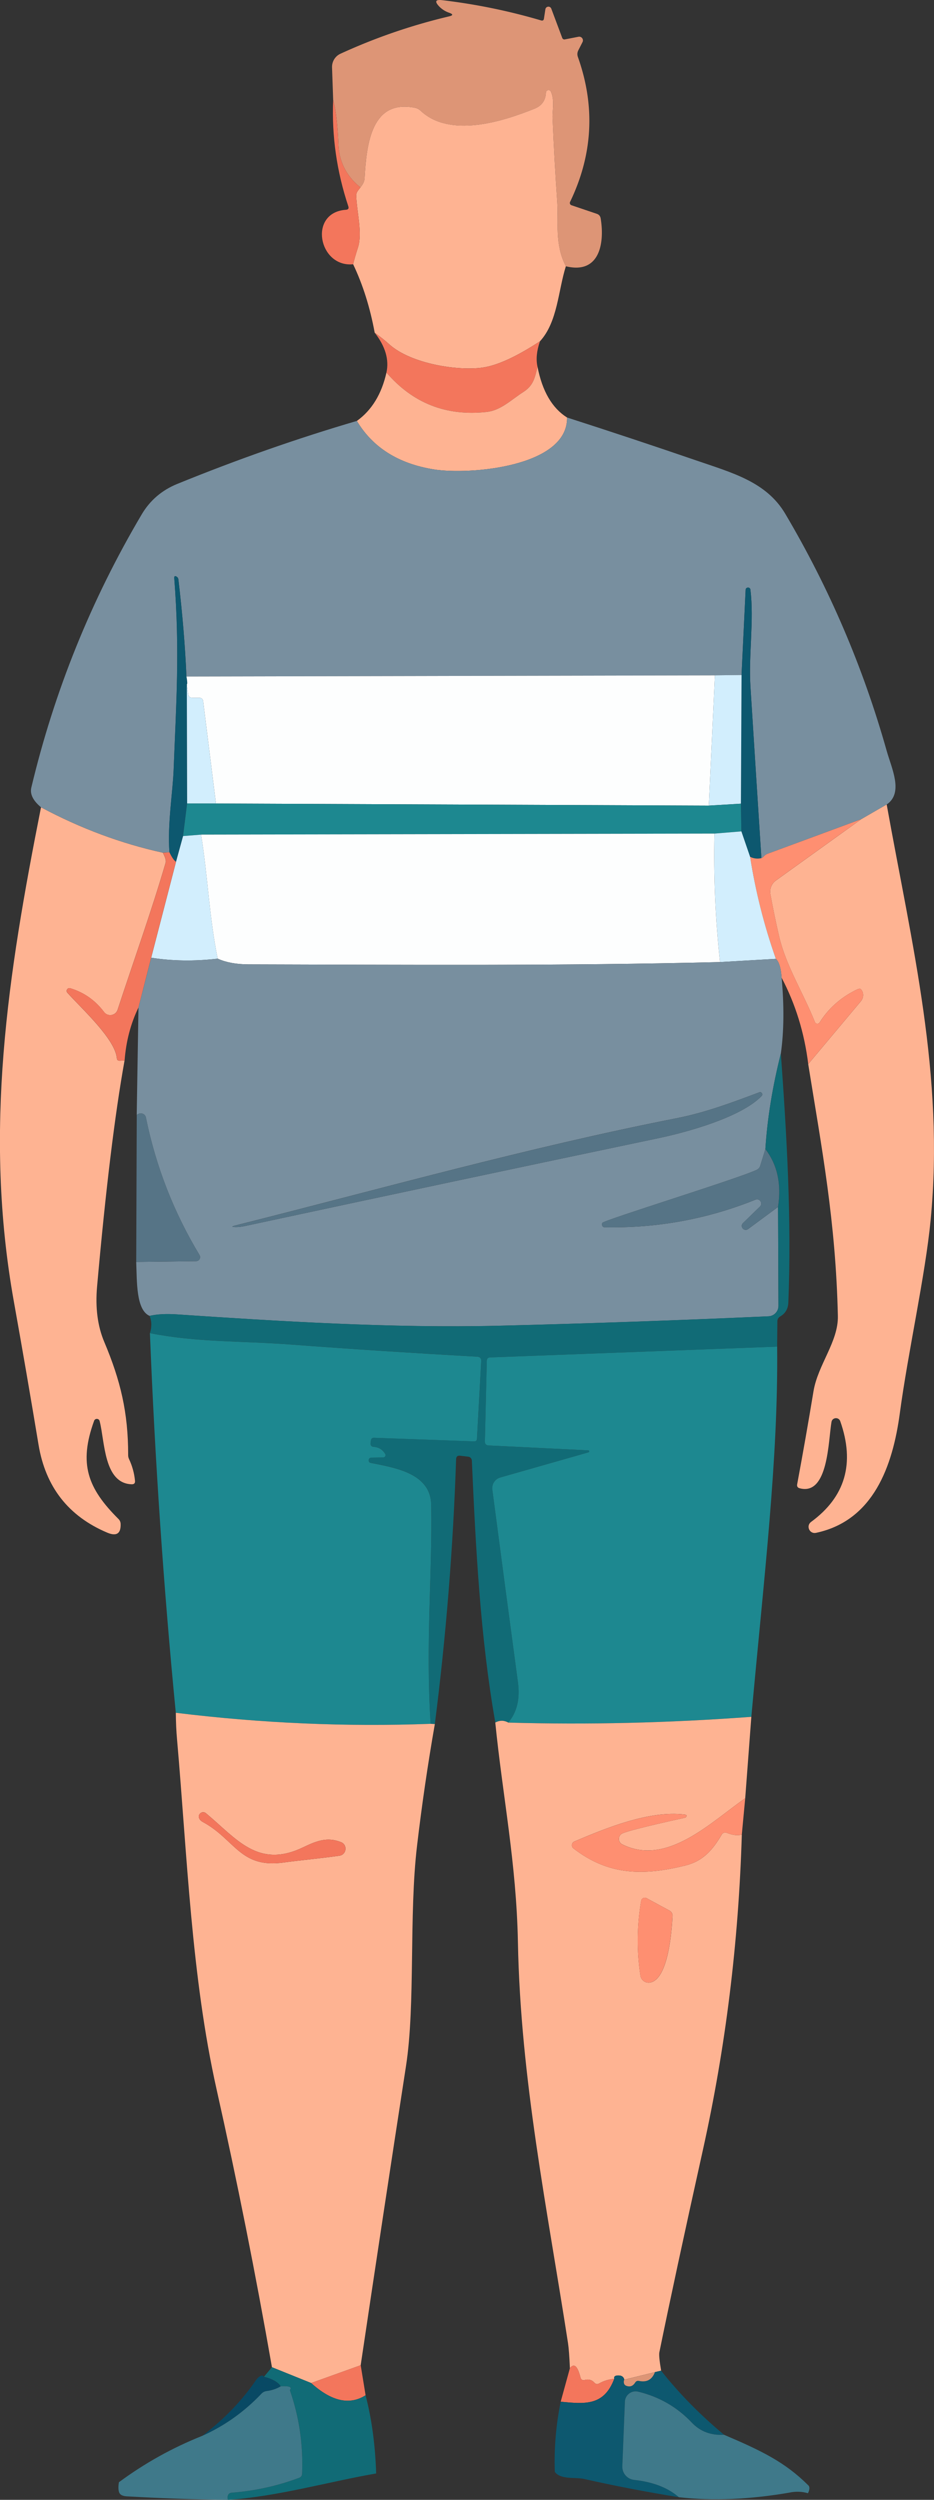 <?xml version="1.0" encoding="UTF-8" standalone="no"?>
<!-- Created with Inkscape (http://www.inkscape.org/) -->

<svg
   width="41.934mm"
   height="112.157mm"
   viewBox="0 0 41.934 112.157"
   version="1.1"
   id="svg1"
   inkscape:version="1.3 (0e150ed6c4, 2023-07-21)"
   sodipodi:docname="overweight_male.svg"
   xmlns:inkscape="http://www.inkscape.org/namespaces/inkscape"
   xmlns:sodipodi="http://sodipodi.sourceforge.net/DTD/sodipodi-0.dtd"
   xmlns="http://www.w3.org/2000/svg"
   xmlns:svg="http://www.w3.org/2000/svg">
  <rect x="0" y="0" width="41.934" height="112.157" fill="#333333" stroke="none"/>
  <sodipodi:namedview
     id="namedview1"
     pagecolor="#505050"
     bordercolor="#ffffff"
     borderopacity="1"
     inkscape:showpageshadow="0"
     inkscape:pageopacity="0"
     inkscape:pagecheckerboard="1"
     inkscape:deskcolor="#505050"
     inkscape:document-units="mm"
     inkscape:zoom="1.4627806"
     inkscape:cx="178.76912"
     inkscape:cy="265.59007"
     inkscape:window-width="1920"
     inkscape:window-height="1017"
     inkscape:window-x="1912"
     inkscape:window-y="-8"
     inkscape:window-maximized="1"
     inkscape:current-layer="layer1" />
  <defs
     id="defs1" />
  <g
     inkscape:label="Warstwa 1"
     inkscape:groupmode="layer"
     id="layer1"
     transform="translate(-87.129,-40.624)">
    <path
       fill="#dd9576"
       d="m 112.535,52.57 c -0.516,-0.987 -0.325,-1.998 -0.386,-2.865 q -0.132,-1.892 -0.212,-3.789 c -0.013,-0.31 0.101,-0.799 -0.074,-1.18 a 0.116,0.116 0 0 0 -0.222,0.042 q -0.024,0.529 -0.513,0.725 c -1.466,0.59 -3.823,1.328 -5.13,0.077 q -0.095,-0.093 -0.228,-0.116 c -1.947,-0.392 -2.18,1.558 -2.273,3.18 q -0.011,0.183 -0.185,0.389 -0.937,-0.751 -0.987,-1.924 -0.058,-1.355 -0.238,-2.003 l -0.05,-1.455 a 0.654,0.648 76.8 0 1 0.378,-0.616 q 2.352,-1.079 4.871,-1.675 0.288,-0.066 0.008,-0.164 -0.265,-0.093 -0.45,-0.286 -0.315,-0.333 0.14,-0.278 2.26,0.267 4.437,0.908 0.114,0.032 0.13,-0.082 l 0.064,-0.418 a 0.138,0.138 0 0 1 0.265,-0.029 l 0.492,1.315 a 0.103,0.103 0 0 0 0.116,0.066 l 0.614,-0.119 a 0.167,0.167 0 0 1 0.18,0.241 l -0.188,0.368 q -0.074,0.146 -0.018,0.302 1.18,3.321 -0.352,6.498 a 0.108,0.108 0 0 0 0.064,0.151 l 1.135,0.384 q 0.148,0.05 0.175,0.206 c 0.188,1.156 -0.071,2.511 -1.561,2.148 z"
       id="path1085"
       style="stroke-width:0.265" />
    <path
       fill="#feb392"
       d="m 112.535,52.57 c -0.347,1.093 -0.368,2.498 -1.162,3.365 -1.055,0.691 -1.914,1.085 -2.577,1.18 -1.082,0.159 -3.207,-0.159 -4.188,-1.042 -0.183,-0.166 -0.402,-0.34 -0.656,-0.521 -0.208,-1.132 -0.531,-2.156 -0.968,-3.072 0.051,-0.208 0.123,-0.458 0.217,-0.749 0.209,-0.64 -0.053,-1.622 -0.077,-2.31 -0.004,-0.088 0.021,-0.168 0.074,-0.238 l 0.114,-0.151 c 0.116,-0.138 0.178,-0.267 0.185,-0.389 0.093,-1.622 0.325,-3.572 2.273,-3.18 0.088,0.016 0.164,0.055 0.228,0.116 1.307,1.251 3.664,0.513 5.13,-0.077 0.326,-0.131 0.497,-0.372 0.513,-0.725 0.006,-0.122 0.172,-0.153 0.222,-0.042 0.175,0.381 0.061,0.87 0.074,1.18 0.053,1.265 0.123,2.528 0.212,3.789 0.061,0.868 -0.13,1.879 0.386,2.865 z"
       id="path1089"
       sodipodi:nodetypes="ccccccccccccccccccc"
       style="stroke-width:0.265" />
    <path
       fill="#f3765c"
       d="m 102.087,45.106 q 0.18,0.648 0.238,2.003 0.05,1.172 0.987,1.924 l -0.114,0.151 q -0.079,0.106 -0.074,0.238 c 0.024,0.688 0.286,1.67 0.077,2.31 q -0.14,0.437 -0.217,0.749 c -1.556,0.151 -2.029,-2.331 -0.32,-2.445 q 0.151,-0.011 0.103,-0.156 -0.781,-2.349 -0.68,-4.773 z"
       id="path1092"
       style="stroke-width:0.265" />
    <path
       fill="#f3765c"
       d="m 103.952,55.552 q 0.381,0.273 0.656,0.521 c 0.982,0.884 3.106,1.201 4.188,1.042 q 0.995,-0.143 2.577,-1.18 -0.225,0.646 -0.111,1.148 c -0.119,0.495 -0.18,0.836 -0.64,1.132 -0.529,0.336 -1.005,0.823 -1.64,0.892 q -2.725,0.299 -4.503,-1.767 0.191,-0.87 -0.527,-1.789 z"
       id="path1124"
       style="stroke-width:0.265" />
    <path
       fill="#feb392"
       d="m 111.263,57.084 q 0.32,1.64 1.326,2.273 c 0.032,2.22 -4.395,2.582 -5.98,2.328 q -2.387,-0.384 -3.458,-2.175 1.003,-0.72 1.328,-2.17 1.778,2.066 4.503,1.767 c 0.635,-0.069 1.111,-0.556 1.64,-0.892 0.46,-0.296 0.521,-0.638 0.64,-1.132 z"
       id="path1132"
       style="stroke-width:0.265" />
    <path
       fill="#788f9f"
       d="m 126.939,76.719 -1.148,0.661 -4.204,1.553 c -0.067,0.026 -0.124,0.067 -0.172,0.122 -0.034,0.041 -0.067,0.064 -0.101,0.071 -0.166,-2.566 -0.33,-5.135 -0.492,-7.705 -0.087,-1.413 0.167,-2.966 0,-4.331 -0.005,-0.145 -0.222,-0.137 -0.217,0.008 l -0.183,3.81 -1.196,0.016 -23.725,0.053 c -0.06,-1.381 -0.181,-2.834 -0.362,-4.358 -0.005,-0.049 -0.028,-0.088 -0.069,-0.116 -0.085,-0.058 -0.123,-0.036 -0.116,0.066 0.257,3.276 0.082,5.699 -0.029,8.604 -0.037,0.984 -0.283,2.439 -0.188,3.688 l -0.296,0.021 c -1.871,-0.411 -3.694,-1.09 -5.469,-2.037 -0.36,-0.3 -0.505,-0.594 -0.437,-0.884 1.034,-4.336 2.686,-8.422 4.956,-12.258 0.374,-0.631 0.907,-1.087 1.598,-1.368 2.704,-1.101 5.391,-2.043 8.062,-2.826 0.714,1.194 1.867,1.919 3.458,2.175 1.585,0.254 6.011,-0.108 5.98,-2.328 1.968,0.633 3.9,1.274 5.794,1.924 1.622,0.558 3.154,0.96 4.003,2.397 1.979,3.343 3.496,6.885 4.551,10.628 0.222,0.794 0.77,1.889 0.003,2.413 z"
       id="path1133"
       sodipodi:nodetypes="cccccccccccccccccccccccccccc"
       style="stroke-width:0.265" />
    <path
       fill="#0d586f"
       d="m 95.501,70.977 c 0.041,0.229 0.046,0.347 0.016,0.352 l 0.013,5.342 -0.183,1.463 -0.318,1.159 c -0.093,-0.071 -0.191,-0.214 -0.294,-0.431 -0.095,-1.249 0.151,-2.704 0.188,-3.688 0.111,-2.905 0.286,-5.329 0.029,-8.604 -0.007,-0.102 0.032,-0.124 0.116,-0.066 0.041,0.028 0.064,0.067 0.069,0.116 0.182,1.524 0.303,2.977 0.362,4.358 z"
       id="path1139"
       sodipodi:nodetypes="ccccccccccc"
       style="stroke-width:0.265" />
    <path
       fill="#0d586f"
       d="m 121.314,79.126 c -0.176,0.041 -0.346,0.021 -0.508,-0.058 l -0.392,-1.143 -0.021,-1.244 0.029,-5.773 0.183,-3.81 c -0.005,-0.145 0.212,-0.153 0.217,-0.008 0.167,1.365 -0.087,2.918 0,4.331 0.162,2.57 0.326,5.138 0.492,7.705 z"
       id="path1142"
       sodipodi:nodetypes="ccccccccc"
       style="stroke-width:0.265" />
    <path
       fill="#fdfefe"
       d="m 119.227,70.924 -0.275,5.845 -22.127,-0.095 -0.577,-4.606 c -0.011,-0.078 -0.078,-0.137 -0.159,-0.138 h -0.32 c -0.113,0 -0.176,-0.056 -0.191,-0.167 l -0.061,-0.434 c 0.03,-0.005 0.025,-0.123 -0.016,-0.352 z"
       id="path1147"
       sodipodi:nodetypes="cccccscccc"
       style="stroke-width:0.265" />
    <path
       fill="#d2eefd"
       d="m 120.423,70.908 -0.029,5.773 -1.442,0.087 0.275,-5.845 z"
       id="path1148"
       sodipodi:nodetypes="ccccc"
       style="stroke-width:0.265" />
    <path
       fill="#d2eefd"
       d="m 95.517,71.329 0.061,0.434 c 0.014,0.111 0.078,0.167 0.191,0.167 h 0.32 c 0.08,5.3e-4 0.148,0.059 0.159,0.138 l 0.577,4.606 -1.294,-0.003 z"
       id="path1149"
       sodipodi:nodetypes="ccsccccc"
       style="stroke-width:0.265" />
    <path
       fill="#1d8890"
       d="m 96.824,76.674 22.127,0.095 1.442,-0.087 0.021,1.244 -1.209,0.098 -23.048,0.048 -0.81,0.064 0.183,-1.463 z"
       id="path1155"
       sodipodi:nodetypes="ccccccccc"
       style="stroke-width:0.265" />
    <path
       fill="#feb392"
       d="m 126.939,76.719 c 1.135,6.316 2.598,12.152 1.974,18.632 -0.241,2.506 -1.011,5.903 -1.384,8.676 -0.32,2.381 -1.188,4.826 -3.768,5.371 -0.287,0.057 -0.453,-0.313 -0.22,-0.489 1.542,-1.127 1.979,-2.635 1.312,-4.524 -0.072,-0.195 -0.355,-0.17 -0.392,0.034 -0.146,0.833 -0.138,3.326 -1.431,2.977 -0.09,-0.025 -0.127,-0.083 -0.111,-0.175 0.259,-1.39 0.504,-2.781 0.733,-4.172 0.198,-1.199 1.122,-2.23 1.095,-3.384 -0.093,-4.244 -0.73,-7.559 -1.331,-11.298 l 2.363,-2.82 c 0.139,-0.166 0.138,-0.402 -0.003,-0.545 -0.03,-0.032 -0.103,-0.019 -0.22,0.04 -0.697,0.349 -1.239,0.834 -1.627,1.455 -0.054,0.084 -0.18,0.073 -0.214,-0.019 -0.513,-1.294 -1.296,-2.516 -1.603,-3.831 -0.15,-0.646 -0.281,-1.281 -0.394,-1.905 -0.042,-0.236 0.055,-0.475 0.249,-0.614 l 3.823,-2.746 z"
       id="path1157"
       sodipodi:nodetypes="cccccccccccccccccccccc"
       style="stroke-width:0.265" />
    <path
       fill="#feb392"
       d="m 88.971,76.846 c 1.774,0.947 3.597,1.626 5.469,2.037 0.111,0.205 0.153,0.355 0.124,0.452 -0.646,2.212 -1.437,4.4 -2.154,6.591 -0.088,0.268 -0.441,0.328 -0.609,0.103 -0.397,-0.526 -0.902,-0.881 -1.516,-1.066 -0.123,-0.041 -0.219,0.11 -0.13,0.204 0.643,0.714 2.146,2.074 2.22,2.937 0.007,0.076 0.049,0.113 0.124,0.111 l 0.222,-0.008 c -0.436,2.413 -0.847,5.791 -1.233,10.134 -0.085,0.953 0.023,1.783 0.323,2.492 0.73,1.73 1.074,3.17 1.072,5.069 -0.002,0.066 0.013,0.131 0.042,0.191 0.145,0.309 0.233,0.631 0.265,0.966 0.011,0.109 -0.039,0.162 -0.148,0.159 -1.259,-0.04 -1.204,-1.934 -1.439,-2.834 -0.029,-0.127 -0.206,-0.136 -0.249,-0.013 -0.699,1.926 -0.294,3.024 1.098,4.408 0.056,0.056 0.089,0.131 0.093,0.209 0.018,0.443 -0.183,0.576 -0.601,0.4 -1.743,-0.737 -2.771,-2.053 -3.085,-3.948 -0.355,-2.141 -0.724,-4.284 -1.109,-6.429 -1.368,-7.646 -0.267,-14.661 1.22,-22.164 z"
       id="path1159"
       sodipodi:nodetypes="cccccccccccccccccccccccc"
       style="stroke-width:0.265" />
    <path
       fill="#fe8f71"
       d="m 125.791,77.38 -3.823,2.746 c -0.194,0.139 -0.291,0.378 -0.249,0.614 0.113,0.624 0.244,1.259 0.394,1.905 0.307,1.315 1.09,2.537 1.603,3.831 0.035,0.092 0.16,0.103 0.214,0.019 0.388,-0.621 0.93,-1.106 1.627,-1.455 0.116,-0.058 0.19,-0.071 0.22,-0.04 0.141,0.143 0.142,0.379 0.003,0.545 l -2.363,2.82 c -0.173,-1.402 -0.572,-2.694 -1.196,-3.876 -0.028,-0.436 -0.115,-0.718 -0.259,-0.847 -0.526,-1.489 -0.911,-3.014 -1.156,-4.575 0.162,0.079 0.332,0.099 0.508,0.058 0.034,-0.007 0.067,-0.031 0.101,-0.071 0.048,-0.055 0.105,-0.095 0.172,-0.122 z"
       id="path1163"
       sodipodi:nodetypes="ccccccccccccccccc"
       style="stroke-width:0.265" />
    <path
       fill="#d2eefd"
       d="m 120.415,77.925 0.392,1.143 c 0.245,1.561 0.631,3.086 1.156,4.575 l -2.506,0.146 c -0.212,-1.939 -0.295,-3.86 -0.251,-5.765 z"
       id="path1166"
       sodipodi:nodetypes="cccccc"
       style="stroke-width:0.265" />
    <path
       fill="#fdfefe"
       d="m 119.205,78.023 c -0.044,1.905 0.04,3.827 0.251,5.765 -7.054,0.175 -14.11,0.122 -21.167,0.103 -0.554,-0.002 -1.016,-0.087 -1.386,-0.257 -0.381,-1.863 -0.442,-3.691 -0.746,-5.564 z"
       id="path1167"
       sodipodi:nodetypes="cccccc"
       style="stroke-width:0.265" />
    <path
       fill="#d2eefd"
       d="m 96.158,78.071 c 0.304,1.873 0.365,3.702 0.746,5.564 -1.041,0.122 -2.036,0.108 -2.987,-0.042 l 1.114,-4.299 0.318,-1.159 z"
       id="path1168"
       sodipodi:nodetypes="cccccc"
       style="stroke-width:0.265" />
    <path
       fill="#f3765c"
       d="m 94.44,78.883 0.296,-0.021 c 0.102,0.217 0.2,0.361 0.294,0.431 l -1.114,4.299 -0.569,2.233 c -0.351,0.723 -0.559,1.517 -0.624,2.381 l -0.222,0.008 c -0.076,0.002 -0.117,-0.035 -0.124,-0.111 -0.074,-0.863 -1.577,-2.223 -2.22,-2.937 -0.09,-0.094 0.006,-0.245 0.13,-0.204 0.614,0.185 1.119,0.541 1.516,1.066 0.168,0.225 0.52,0.165 0.609,-0.103 0.717,-2.191 1.508,-4.379 2.154,-6.591 0.028,-0.097 -0.013,-0.248 -0.124,-0.452 z"
       id="path1172"
       sodipodi:nodetypes="cccccccccccccc"
       style="stroke-width:0.265" />
    <path
       fill="#788f9f"
       d="m 93.917,83.592 c 0.951,0.15 1.946,0.164 2.987,0.042 0.37,0.169 0.833,0.255 1.386,0.257 7.056,0.019 14.113,0.071 21.167,-0.103 l 2.506,-0.146 c 0.145,0.129 0.231,0.411 0.259,0.847 0.116,1.27 0.105,2.402 -0.034,3.397 -0.377,1.494 -0.609,2.925 -0.696,4.292 l -0.23,0.746 c -0.026,0.085 -0.079,0.146 -0.159,0.185 -0.746,0.368 -6.879,2.26 -6.932,2.381 -0.04,0.092 0.007,0.194 0.09,0.196 2.351,0.049 4.613,-0.362 6.784,-1.236 0.192,-0.079 0.351,0.166 0.201,0.31 l -0.762,0.741 c -0.151,0.153 0.051,0.393 0.228,0.27 l 1.349,-0.997 0.018,4.437 c 0.002,0.252 -0.196,0.46 -0.447,0.471 -4.066,0.183 -8.098,0.325 -12.097,0.423 -4.805,0.119 -9.988,-0.206 -14.452,-0.508 -0.496,-0.034 -0.908,-0.011 -1.238,0.066 -0.614,-0.27 -0.564,-1.548 -0.601,-2.421 l 2.693,-0.034 c 0.138,-0.003 0.222,-0.154 0.151,-0.273 -1.157,-1.916 -1.96,-3.972 -2.408,-6.17 -0.019,-0.09 -0.072,-0.149 -0.159,-0.177 -0.083,-0.026 -0.168,-0.006 -0.254,0.061 l 0.079,-4.823 z m 4.241,12.033 c 6.168,-1.326 12.34,-2.637 18.516,-3.932 1.289,-0.27 3.723,-0.934 4.651,-1.897 0.076,-0.077 -0.007,-0.204 -0.108,-0.164 -1.222,0.458 -2.413,0.908 -3.72,1.164 -6.707,1.32 -13.197,3.151 -19.817,4.813 -0.155,0.039 -0.153,0.062 0.008,0.069 0.129,0.005 0.286,-0.012 0.471,-0.053 z"
       id="path1174"
       sodipodi:nodetypes="ccccccccccccccccccccsccccccccccccccccc"
       style="stroke-width:0.265" />
    <path
       fill="#116b76"
       d="m 122.187,87.887 c 0.267,3.717 0.487,7.448 0.336,11.181 -0.012,0.28 -0.135,0.488 -0.368,0.622 -0.075,0.043 -0.123,0.122 -0.124,0.209 l -0.011,1.143 -12.885,0.484 c -0.095,0.004 -0.145,0.053 -0.148,0.148 l -0.087,3.622 c -0.002,0.113 0.054,0.173 0.167,0.18 l 4.477,0.22 c 0.048,0.004 0.056,0.071 0.011,0.087 l -3.963,1.13 c -0.237,0.067 -0.389,0.299 -0.357,0.545 0.381,2.903 0.765,5.787 1.151,8.652 0.099,0.737 -0.046,1.337 -0.434,1.799 -0.191,-0.108 -0.385,-0.108 -0.585,-0.003 -0.675,-3.823 -0.881,-7.877 -1.053,-11.75 -0.004,-0.092 -0.074,-0.167 -0.164,-0.177 l -0.36,-0.042 c -0.118,-0.016 -0.179,0.036 -0.183,0.156 -0.134,3.985 -0.452,7.945 -0.955,11.882 l -0.188,-0.011 c -0.233,-3.638 0.085,-6.768 0.026,-9.832 -0.026,-1.405 -1.601,-1.654 -2.699,-1.873 -0.159,-0.014 -0.138,-0.252 0.021,-0.238 l 0.527,-0.011 c 0.081,-0.002 0.128,-0.091 0.085,-0.159 -0.122,-0.198 -0.3,-0.303 -0.534,-0.318 -0.077,-0.004 -0.134,-0.074 -0.124,-0.153 l 0.016,-0.127 c 0.012,-0.086 0.062,-0.128 0.148,-0.124 l 4.487,0.161 c 0.079,0.004 0.122,-0.034 0.127,-0.114 l 0.193,-3.508 c 0.005,-0.091 -0.065,-0.169 -0.156,-0.175 -2.977,-0.168 -5.778,-0.35 -8.401,-0.548 -2.119,-0.161 -4.215,-0.09 -6.318,-0.511 0.086,-0.279 0.081,-0.536 -0.016,-0.773 0.33,-0.078 0.743,-0.1 1.238,-0.066 4.464,0.302 9.647,0.627 14.452,0.508 3.999,-0.099 8.031,-0.24 12.097,-0.423 0.251,-0.011 0.449,-0.219 0.447,-0.471 l -0.018,-4.437 c 0.159,-1.032 -0.031,-1.897 -0.569,-2.596 0.086,-1.367 0.318,-2.798 0.696,-4.292 z"
       id="path1180"
       sodipodi:nodetypes="ccccccccccccccccccccccccccccccccccccccccscccc"
       style="stroke-width:0.265" />
    <path
       fill="#567486"
       d="m 98.158,95.626 c -0.185,0.041 -0.342,0.058 -0.471,0.053 -0.161,-0.007 -0.163,-0.03 -0.008,-0.069 6.62,-1.662 13.11,-3.492 19.817,-4.813 1.307,-0.257 2.498,-0.706 3.72,-1.164 0.101,-0.04 0.185,0.087 0.108,0.164 -0.929,0.963 -3.363,1.627 -4.651,1.897 -6.175,1.295 -12.347,2.605 -18.516,3.932 z"
       id="path1181"
       sodipodi:nodetypes="cccccccc"
       style="stroke-width:0.265" />
    <path
       fill="#567486"
       d="m 93.245,97.242 0.024,-6.593 c 0.086,-0.067 0.171,-0.087 0.254,-0.061 0.086,0.028 0.139,0.087 0.159,0.177 0.448,2.198 1.251,4.255 2.408,6.17 0.071,0.119 -0.012,0.27 -0.151,0.273 z"
       id="path1183"
       sodipodi:nodetypes="ccccccc"
       style="stroke-width:0.265" />
    <path
       fill="#567486"
       d="m 121.491,92.178 c 0.538,0.699 0.728,1.564 0.569,2.596 l -1.349,0.997 c -0.177,0.123 -0.378,-0.116 -0.228,-0.27 l 0.762,-0.741 c 0.15,-0.143 -0.009,-0.388 -0.201,-0.31 -2.171,0.873 -4.433,1.285 -6.784,1.236 -0.083,-0.002 -0.13,-0.104 -0.09,-0.196 0.053,-0.122 6.186,-2.013 6.932,-2.381 0.079,-0.039 0.132,-0.101 0.159,-0.185 z"
       id="path1185"
       sodipodi:nodetypes="ccccccccccc"
       style="stroke-width:0.265" />
    <path
       fill="#1d8890"
       d="m 93.861,100.436 c 2.103,0.421 4.199,0.349 6.318,0.511 2.623,0.198 5.423,0.38 8.401,0.548 0.091,0.006 0.161,0.084 0.156,0.175 l -0.193,3.508 c -0.005,0.079 -0.048,0.117 -0.127,0.114 l -4.487,-0.161 c -0.086,-0.004 -0.136,0.038 -0.148,0.124 l -0.016,0.127 c -0.01,0.079 0.048,0.15 0.124,0.153 0.235,0.014 0.413,0.12 0.534,0.318 0.043,0.068 -0.004,0.157 -0.085,0.159 l -0.527,0.011 c -0.159,-0.014 -0.18,0.224 -0.021,0.238 1.098,0.22 2.672,0.468 2.699,1.873 0.058,3.064 -0.259,6.194 -0.026,9.832 -3.785,0.141 -7.599,-0.024 -11.441,-0.495 -0.549,-5.634 -0.936,-11.312 -1.162,-17.034 z"
       id="path1200"
       sodipodi:nodetypes="cccccccccccccccccc"
       style="stroke-width:0.265" />
    <path
       fill="#1d8890"
       d="m 122.021,101.042 c 0.053,5.051 -0.587,10.298 -1.159,16.608 -3.704,0.275 -7.341,0.362 -10.911,0.259 0.388,-0.462 0.533,-1.062 0.434,-1.799 -0.386,-2.865 -0.77,-5.749 -1.151,-8.652 -0.032,-0.246 0.12,-0.478 0.357,-0.545 l 3.963,-1.13 c 0.046,-0.016 0.038,-0.083 -0.011,-0.087 l -4.477,-0.22 c -0.113,-0.007 -0.168,-0.067 -0.167,-0.18 l 0.087,-3.622 c 0.004,-0.095 0.053,-0.145 0.148,-0.148 z"
       id="path1201"
       sodipodi:nodetypes="ccccccccccccc"
       style="stroke-width:0.265" />
    <path
       fill="#feb392"
       d="m 95.023,117.47 c 3.842,0.471 7.655,0.636 11.441,0.495 l 0.188,0.011 c -0.318,1.815 -0.584,3.635 -0.799,5.461 -0.37,3.119 -0.066,7.099 -0.495,9.877 -0.69,4.471 -1.368,8.947 -2.035,13.428 l -2.225,0.799 -1.759,-0.709 c -0.734,-4.195 -1.563,-8.352 -2.487,-12.472 -1.132,-5.061 -1.32,-10.517 -1.773,-15.682 -0.034,-0.37 -0.052,-0.773 -0.056,-1.206 z m 1.212,4.9 c 1.445,0.778 1.67,2.085 3.612,1.82 0.839,-0.114 1.675,-0.185 2.519,-0.307 0.326,-0.044 0.379,-0.493 0.071,-0.611 -0.59,-0.233 -1.056,-0.077 -1.68,0.225 -2.045,0.992 -3.006,-0.378 -4.379,-1.519 -0.161,-0.138 -0.395,0.042 -0.304,0.233 0.028,0.064 0.082,0.116 0.161,0.159 z"
       id="path1217"
       sodipodi:nodetypes="ccccccccccccccccccc"
       style="stroke-width:0.265" />
    <path
       fill="#feb392"
       d="m 120.862,117.65 -0.275,3.654 c -1.556,1.082 -3.516,3.067 -5.519,2.069 -0.209,-0.103 -0.201,-0.403 0.013,-0.495 0.46,-0.198 2.823,-0.699 2.831,-0.709 0.07,-0.076 0.054,-0.121 -0.05,-0.135 -1.587,-0.191 -3.522,0.606 -4.945,1.209 -0.129,0.054 -0.152,0.226 -0.042,0.312 1.58,1.225 3.154,1.228 5.027,0.767 0.802,-0.198 1.238,-0.717 1.63,-1.389 0.046,-0.079 0.143,-0.112 0.228,-0.077 0.256,0.104 0.481,0.131 0.675,0.079 -0.145,4.835 -0.726,9.545 -1.744,14.131 -0.854,3.847 -1.506,6.878 -1.958,9.094 -0.023,0.113 0.004,0.388 0.079,0.826 l -0.278,0.066 -1.373,0.339 c -0.028,-0.115 -0.101,-0.177 -0.217,-0.188 -0.185,-0.016 -0.265,0.034 -0.238,0.151 -0.245,0.019 -0.47,0.087 -0.675,0.204 -0.083,0.048 -0.155,0.036 -0.217,-0.034 -0.116,-0.129 -0.265,-0.168 -0.447,-0.116 -0.075,0.02 -0.153,-0.025 -0.172,-0.101 -0.132,-0.531 -0.292,-0.675 -0.479,-0.431 -0.023,-0.531 -0.051,-0.907 -0.085,-1.127 -0.926,-6.003 -2.133,-11.83 -2.249,-17.994 -0.069,-3.561 -0.688,-6.556 -1.016,-9.848 0.199,-0.106 0.394,-0.105 0.585,0.003 3.57,0.102 7.207,0.016 10.911,-0.259 z m -4.553,11.925 c 0.831,-0.135 0.982,-2.347 1.016,-2.99 0.005,-0.099 -0.047,-0.192 -0.132,-0.238 l -1.037,-0.561 c -0.1,-0.052 -0.222,0.007 -0.241,0.116 -0.192,1.122 -0.204,2.241 -0.034,3.358 0.03,0.206 0.223,0.348 0.429,0.315 z"
       id="path1221"
       sodipodi:nodetypes="cccccccccsccsccccccccccccccccccccccc"
       style="stroke-width:0.265" />
    <path
       fill="#fe8f71"
       d="m 120.587,121.304 -0.153,1.632 c -0.194,0.051 -0.419,0.025 -0.675,-0.079 -0.084,-0.035 -0.182,-0.002 -0.228,0.077 -0.392,0.672 -0.828,1.191 -1.63,1.389 -1.873,0.46 -3.448,0.458 -5.027,-0.767 -0.11,-0.086 -0.086,-0.259 0.042,-0.312 1.423,-0.603 3.358,-1.4 4.945,-1.209 0.104,0.014 0.121,0.059 0.05,0.135 -0.008,0.011 -2.371,0.511 -2.831,0.709 -0.214,0.092 -0.222,0.392 -0.013,0.495 2.003,0.997 3.963,-0.987 5.519,-2.069 z"
       id="path1224"
       sodipodi:nodetypes="cccccccccccc"
       style="stroke-width:0.265" />
    <path
       fill="#f3765c"
       d="m 96.234,122.37 c -0.079,-0.042 -0.133,-0.095 -0.161,-0.159 -0.091,-0.191 0.144,-0.371 0.304,-0.233 1.373,1.14 2.334,2.511 4.379,1.519 0.624,-0.302 1.09,-0.458 1.68,-0.225 0.307,0.118 0.255,0.568 -0.071,0.611 -0.844,0.122 -1.68,0.193 -2.519,0.307 -1.942,0.265 -2.167,-1.042 -3.612,-1.82 z"
       id="path1228"
       sodipodi:nodetypes="cccccccc"
       style="stroke-width:0.265" />
    <path
       fill="#fe8f71"
       d="m 116.308,129.574 c -0.206,0.033 -0.399,-0.109 -0.429,-0.315 -0.169,-1.117 -0.158,-2.236 0.034,-3.358 0.019,-0.11 0.141,-0.169 0.241,-0.116 l 1.037,0.561 c 0.086,0.047 0.137,0.139 0.132,0.238 -0.034,0.643 -0.185,2.855 -1.016,2.99 z"
       id="path1232"
       sodipodi:nodetypes="ccccccc"
       style="stroke-width:0.265" />
    <path
       fill="#f3765c"
       d="m 103.323,146.741 0.22,1.349 c -0.718,0.457 -1.533,0.273 -2.445,-0.55 z"
       id="path1233"
       sodipodi:nodetypes="cccc"
       style="stroke-width:0.265" />
    <path
       fill="#f3765c"
       d="m 114.705,147.354 c -0.46,1.214 -1.31,1.132 -2.402,1.024 l 0.413,-1.503 c 0.187,-0.243 0.347,-0.1 0.479,0.431 0.019,0.075 0.097,0.121 0.172,0.101 0.182,-0.051 0.331,-0.012 0.447,0.116 0.062,0.071 0.134,0.082 0.217,0.034 0.205,-0.116 0.429,-0.184 0.675,-0.204 z"
       id="path1234"
       sodipodi:nodetypes="cccccccc"
       style="stroke-width:0.265" />
    <path
       fill="#116b76"
       d="m 99.338,146.831 1.759,0.709 c 0.912,0.824 1.727,1.007 2.445,0.55 0.275,1.051 0.434,2.221 0.476,3.508 -2.151,0.373 -4.445,1.04 -6.654,1.183 -0.018,-0.056 -0.022,-0.109 -0.013,-0.159 0.019,-0.099 0.079,-0.153 0.18,-0.161 1.042,-0.079 2.051,-0.302 3.027,-0.667 0.086,-0.032 0.131,-0.094 0.135,-0.188 0.053,-1.293 -0.131,-2.543 -0.55,-3.749 0.111,-0.136 -0.025,-0.191 -0.407,-0.167 -0.131,-0.194 -0.383,-0.337 -0.757,-0.429 z"
       id="path1235"
       sodipodi:nodetypes="ccccccccccccc"
       style="stroke-width:0.265" />
    <path
       fill="#0d586f"
       d="m 116.811,146.987 c 0.796,1.009 1.737,1.968 2.826,2.876 -0.586,0.035 -1.068,-0.146 -1.447,-0.545 -0.66,-0.697 -1.462,-1.16 -2.408,-1.389 -0.296,-0.072 -0.584,0.145 -0.595,0.45 l -0.116,2.897 c -0.013,0.31 0.217,0.577 0.527,0.611 0.848,0.09 1.52,0.349 2.013,0.778 -1.494,-0.242 -2.912,-0.515 -4.255,-0.82 -0.392,-0.09 -1.061,0.045 -1.318,-0.32 -0.035,-1.062 0.053,-2.11 0.265,-3.146 1.093,0.108 1.942,0.191 2.402,-1.024 -0.026,-0.116 0.053,-0.167 0.238,-0.151 0.116,0.011 0.189,0.073 0.217,0.188 -0.018,0.021 -0.026,0.06 -0.024,0.116 0.005,0.081 0.046,0.135 0.122,0.161 0.161,0.056 0.289,0.008 0.386,-0.146 0.041,-0.067 0.099,-0.093 0.175,-0.077 0.351,0.072 0.589,-0.059 0.714,-0.394 z"
       id="path1242"
       sodipodi:nodetypes="cccccccccccccccccccc"
       style="stroke-width:0.265" />
    <path
       fill="#dd9576"
       d="m 116.533,147.053 c -0.125,0.335 -0.363,0.467 -0.714,0.394 -0.076,-0.016 -0.134,0.01 -0.175,0.077 -0.097,0.153 -0.226,0.202 -0.386,0.146 -0.076,-0.026 -0.116,-0.08 -0.122,-0.161 -0.002,-0.056 0.006,-0.095 0.024,-0.116 z"
       id="path1245"
       sodipodi:nodetypes="ccccccc"
       style="stroke-width:0.265" />
    <path
       fill="#084964"
       d="m 98.978,147.262 c 0.374,0.092 0.626,0.235 0.757,0.429 -0.191,0.111 -0.402,0.182 -0.635,0.212 -0.09,0.012 -0.166,0.05 -0.228,0.114 -0.773,0.815 -1.659,1.446 -2.659,1.894 0.984,-0.755 1.784,-1.584 2.4,-2.487 0.046,-0.069 0.093,-0.12 0.14,-0.153 0.116,-0.085 0.191,-0.087 0.225,-0.008 z"
       id="path1255"
       sodipodi:nodetypes="cccccccc"
       style="stroke-width:0.265" />
    <path
       fill="#3f798a"
       d="m 99.735,147.69 c 0.383,-0.025 0.519,0.031 0.407,0.167 0.42,1.206 0.603,2.456 0.55,3.749 -0.003,0.093 -0.049,0.156 -0.135,0.188 -0.975,0.365 -1.984,0.587 -3.027,0.667 -0.101,0.009 -0.161,0.063 -0.18,0.161 -0.009,0.049 -0.004,0.102 0.013,0.159 -1.529,-0.018 -3.045,-0.07 -4.548,-0.156 -0.189,-0.012 -0.302,-0.073 -0.339,-0.183 -0.037,-0.109 -0.04,-0.259 -0.008,-0.45 1.161,-0.857 2.409,-1.551 3.744,-2.082 1,-0.448 1.886,-1.079 2.659,-1.894 0.062,-0.064 0.138,-0.101 0.228,-0.114 0.233,-0.03 0.445,-0.101 0.635,-0.212 z"
       id="path1261"
       sodipodi:nodetypes="ccccccccsccccc"
       style="stroke-width:0.265" />
    <path
       fill="#3f798a"
       d="m 119.637,149.863 c 1.714,0.728 2.746,1.241 3.768,2.254 0.086,0.065 0.086,0.188 0,0.368 -0.275,-0.079 -0.555,-0.088 -0.839,-0.026 -1.769,0.305 -3.421,0.374 -4.956,0.206 -0.494,-0.429 -1.165,-0.688 -2.013,-0.778 -0.309,-0.035 -0.539,-0.302 -0.527,-0.611 l 0.116,-2.897 c 0.011,-0.305 0.299,-0.522 0.595,-0.45 0.945,0.229 1.748,0.692 2.408,1.389 0.379,0.399 0.862,0.58 1.447,0.545 z"
       id="path1267"
       sodipodi:nodetypes="ccccccccccc"
       style="stroke-width:0.265" />
  </g>
</svg>
